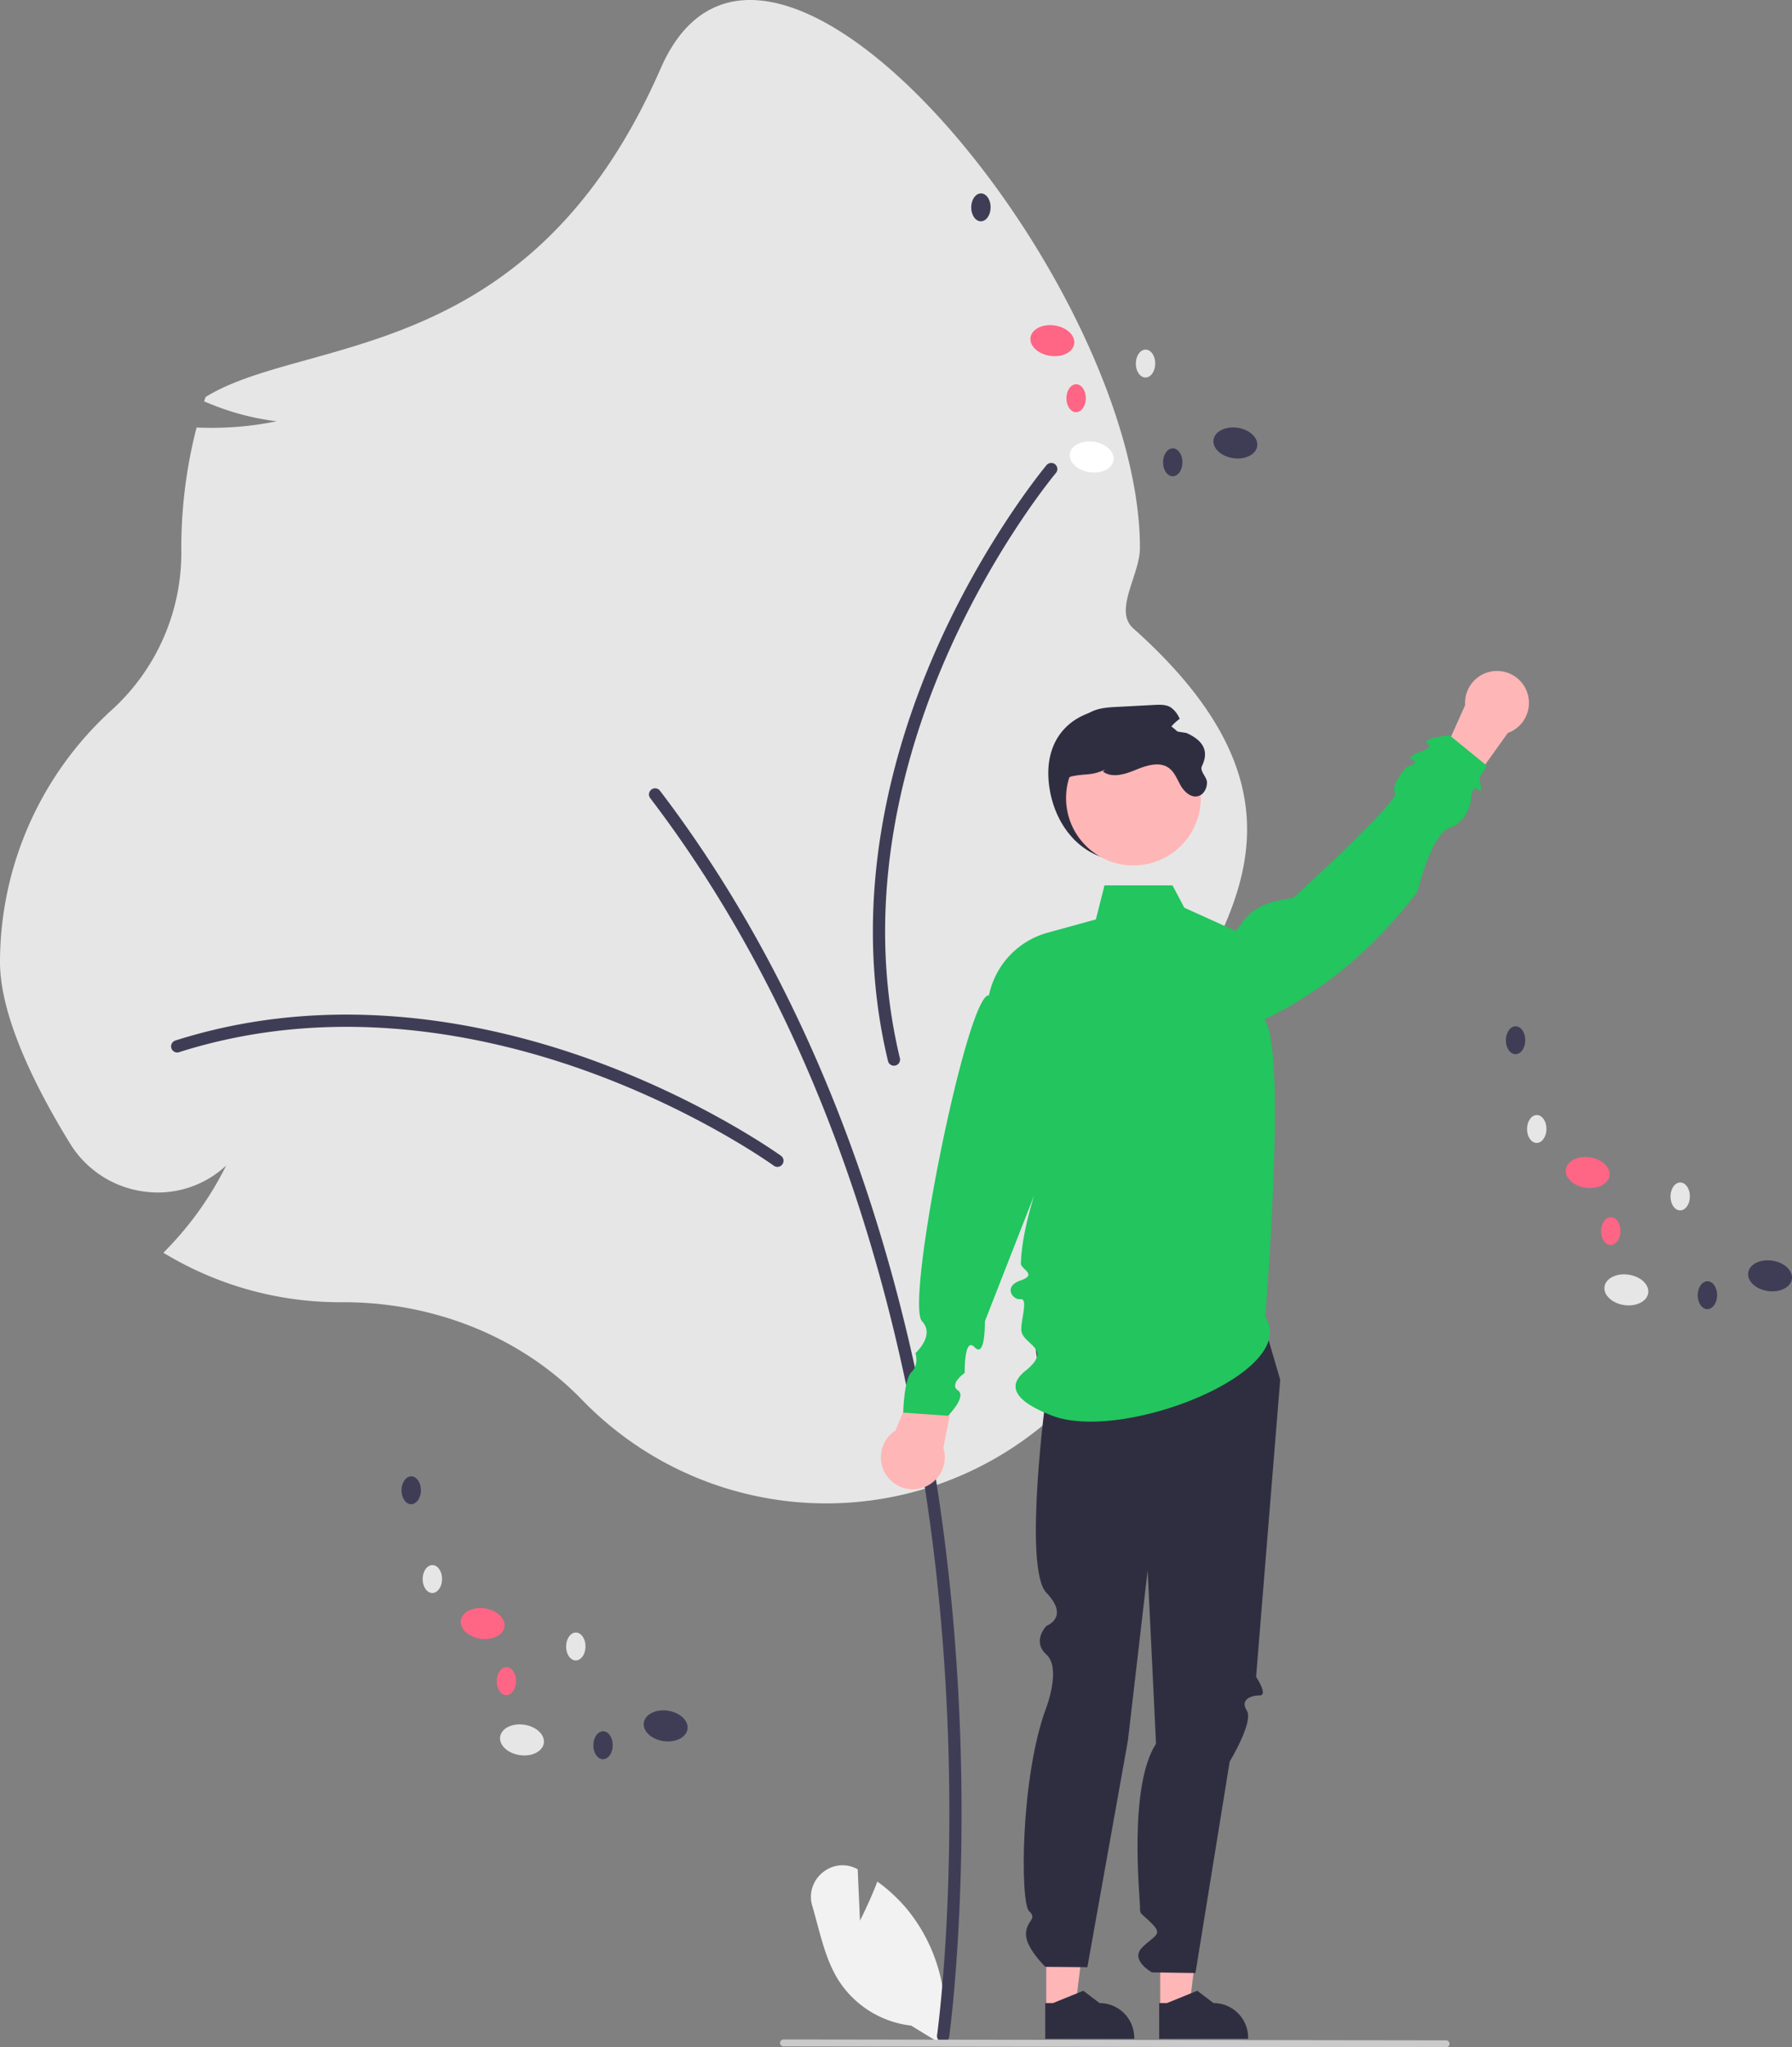 <svg xmlns="http://www.w3.org/2000/svg" xmlns:xlink="http://www.w3.org/1999/xlink" width="613.353" height="700.561" data-name="Layer 1" viewBox="0 0 613.353 700.561"><rect x="0" y="0" width="613.353" height="700.561" fill="#808080" stroke="none"/><path fill="#f2f2f2" d="M587.667,756.931l-.782-17.576q-.122-.065-.244-.129c-8.376-4.395-17.976,3.561-15.3,12.634,2.517,8.537,4.208,17.74,8.816,25.212a34.144,34.144,0,0,0,25.038,15.779l10.642,6.516a57.215,57.215,0,0,0-12.06-46.364,55.267,55.267,0,0,0-10.157-9.438C591.072,750.285,587.667,756.931,587.667,756.931Z" transform="translate(-293.324 -99.719)"/><path fill="#e6e6e6" d="M492.391,578.564c-20.488-21.129-50.178-33.247-81.457-33.247l-1.207.003a116.315,116.315,0,0,1-58.635-15.835l-1.852-1.079,1.492-1.537a113.373,113.373,0,0,0,19.993-28.306,34.282,34.282,0,0,1-27.668,8.938,35.104,35.104,0,0,1-25.77-16.506c-10.932-17.738-23.964-42.907-23.964-62.08a116.669,116.669,0,0,1,38.063-86.091,72.651,72.651,0,0,0,24-54.171l-.006-1.453a164.774,164.774,0,0,1,4.891-39.873l.33-1.317,1.355.047a111.391,111.391,0,0,0,26.047-2.182,87.918,87.918,0,0,1-23.36-6.213l-1.458-.59.495-1.494C397.782,214.464,474.758,225.398,519.437,123.175,555.666,40.285,683.493,196.755,683.493,287.199c0,9.229-9.133,21.424-2.296,27.524,73.91,65.938,22.913,108.28,6.835,150.885-3.815,10.109,4.457,21.206,4.457,32.142,0,1.856-.047,3.771-.141,5.693l-.142,2.955-2.464-1.64a81.626,81.626,0,0,1-13.48-11.056,71.135,71.135,0,0,1-2.256,61.412c-7.746,14.619-15.239,25.085-22.272,31.105a116.29,116.29,0,0,1-159.343-7.656Z" transform="translate(-293.324 -99.719)"/><path fill="#3f3d56" d="M616.132,798.499a2.093,2.093,0,0,0,2.07-1.798c.089-.625,8.8-63.454.977-146.956-7.225-77.116-30.429-188.191-99.939-279.415a2.094,2.094,0,1,0-3.33,2.538c68.91,90.436,91.926,200.696,99.101,277.267,7.778,83.016-.865,145.355-.953,145.975a2.095,2.095,0,0,0,2.075,2.389Z" transform="translate(-293.324 -99.719)"/><path fill="#3f3d56" d="M559.407,499.005a2.093,2.093,0,0,0,1.232-3.787c-.252-.183-25.681-18.506-63.697-32.425-35.143-12.866-88.582-24.53-143.597-7.02a2.093,2.093,0,1,0,1.27,3.989c53.888-17.15,106.359-5.679,140.888,6.963,37.473,13.72,62.427,31.7,62.675,31.88A2.085,2.085,0,0,0,559.407,499.005Z" transform="translate(-293.324 -99.719)"/><path fill="#3f3d56" d="M655.22,260.373a2.093,2.093,0,0,0-3.688-1.502c-.201.238-20.307,24.282-36.928,61.196-15.363,34.125-30.845,86.585-17.343,142.719a2.093,2.093,0,1,0,4.07-.979c-13.224-54.983,1.996-106.491,17.091-140.021,16.383-36.388,36.113-59.982,36.311-60.216A2.085,2.085,0,0,0,655.22,260.373Z" transform="translate(-293.324 -99.719)"/><path fill="#2f2e41" d="M652.386,368.317c1.766,14.25,11.641,26,26,26a26,26,0,0,0,26-26c0-14.359-11.702-24.672-26-26C663.216,340.908,650.119,350.021,652.386,368.317Z" transform="translate(-293.324 -99.719)"/><polygon fill="#ffb6b6" points="397.105 687.328 407.006 687.327 411.716 649.137 397.103 649.138 397.105 687.328"/><path fill="#2f2e41" d="M690.081,797.376l30.447-.001v-.385A11.851,11.851,0,0,0,708.677,785.139H708.676l-5.562-4.219-10.377,4.22-2.658 0Z" transform="translate(-293.324 -99.719)"/><polygon fill="#ffb6b6" points="358.105 687.328 368.006 687.327 372.716 649.137 358.103 649.138 358.105 687.328"/><path fill="#2f2e41" d="M651.081,797.376l30.447-.001v-.385A11.851,11.851,0,0,0,669.677,785.139H669.676l-5.562-4.219-10.377,4.22-2.658 0Z" transform="translate(-293.324 -99.719)"/><path fill="#2f2e41" d="M724.501,547.856l7,24L723.254,673.501s4.246,6.355,1.246,6.355-6.847,1.409-4.423,5.205-5.86,17.421-5.86,17.421l-11.717,72.374-14.929-.22s-7.59-4.228-3.33-8.504,7.26-4.276,3.26-8.276-4-2.795-4-5.898-4.008-41.016,5.496-55.559l-2.864-59.295-6.745,58.161-13.888,77.591-14.382-.118s-6.643-6.403-6.63-11.142,4.104-5.133,1.058-7.936-3.046-45.866,5.954-69.803c0,0,5.091-13.374-.012-17.957s-.006-9.827-.006-9.827,8.082-2.921-.007-11.339-.044-67.949-.044-67.949-8.843-24.031.113-33.48S724.501,547.856,724.501,547.856Z" transform="translate(-293.324 -99.719)"/><path fill="#ffb6b6" d="M599.826,589.206l12.489-30.182,9.84,5.467-5.943,30.703a10.935,10.935,0,1,1-16.387-5.987Z" transform="translate(-293.324 -99.719)"/><path fill="#ffb6b6" d="M809.4,350.535l-19.003,26.568-8.345-7.554,12.745-28.558A10.935,10.935,0,1,1,809.4,350.535Z" transform="translate(-293.324 -99.719)"/><path fill="#22c55e" d="M726.386,550.317c12.326,19.118-49.631,43.381-73.404,33.64-4.163-1.706-18.482-7.339-8.694-15.15s-1.135-8.91-1.393-13.994c-.173-3.399,2.459-10.856-.287-10.536s-5.96-4.381.021-6.404.064-3.868.117-5.788c.572-20.955,16.65-54.287,16.65-54.287l-28.971,74.057s.214,12.812-3.48,8.897-3.426,8.757-3.426,8.757-5.494,3.834-2.335,5.968-3.401,8.694-3.401,8.694l-15.307-1.093s.24-11.371,2.853-13.885,1.33-6.471,1.33-6.471,6.805-6.023,2.243-10.914c-5.867-6.29,15.524-112.53,22.906-111.478a28.12,28.12,0,0,1,20.08-21.452l16.532-4.552,2.936-11.647h23.279l4.055,7.653,17.698,7.987c3.334-4.704,5.825-9.66,19.475-11.267,0,0,36.783-33.467,34.987-36.08s3.906-8.731,3.906-8.731,4.87-1.594,2.122-2.445,2.446-2.818,2.446-2.818,4.81-1.264,2.542-2.928,7.571-2.758,7.571-2.758l12.767,10.417-2.58,4.375s1.573,5.958-.48,3.783-2.44,4.137-2.44,4.137-1.049,6.912-7.267,8.994S778.502,404.863,778.502,404.863c-14.665,19.067-31.971,33.941-52.48,43.733C734.015,457.771,726.386,550.317,726.386,550.317Z" transform="translate(-293.324 -99.719)"/><circle cx="387.937" cy="273.086" r="23.056" fill="#ffb6b6"/><path fill="#2f2e41" d="M657.386,375.317c.73,5.01,5,12,4,12s-8.11-20.653-1-22c5.157-.977,6.31-.12,11.13-2.21l-.68.64c3.19,2.32,7.63.89,11.27-.62,3.65-1.5,8.08-2.93,11.28-.62,2.01,1.45,2.86,3.97,4.11,6.11,1.25,2.15,3.56,4.18,5.94,3.52,1.91-.53,3.01-2.67,3-4.65s-2.588-3.864-1.72-5.64c2.573-5.264.259-8.853-5.35-11.33q-3.06-.465-6.12-.95a17.358,17.358,0,0,1,3.84-3.86,8.774,8.774,0,0,0-3.1-3.97c-1.63-.97-3.65-.9-5.54-.8q-6.33.33-12.65.66c-3.12.16-6.35.35-9.14,1.78-3.48,1.79-5.76,5.28-7.42,8.83C655.516,360.187,656.106,366.607,657.386,375.317Z" transform="translate(-293.324 -99.719)"/><path fill="#cacaca" d="M561.476,799.973l226.75.307a1.191,1.191,0,1,0,0-2.381l-226.75-.307a1.191,1.191,0,0,0,0,2.381Z" transform="translate(-293.324 -99.719)"/><ellipse cx="471.988" cy="695.094" fill="#e6e6e6" rx="5.257" ry="7.557" transform="translate(-577.144 962.365) rotate(-81.722)"/><ellipse cx="521.16" cy="690.296" fill="#3f3d56" rx="5.257" ry="7.557" transform="translate(-530.304 1006.917) rotate(-81.722)"/><ellipse cx="458.524" cy="655.286" fill="#ff6584" rx="5.257" ry="7.557" transform="translate(-549.277 914.964) rotate(-81.722)"/><ellipse cx="441.313" cy="640.043" fill="#e6e6e6" rx="4.776" ry="3.322" transform="translate(-495.372 976.784) rotate(-89.567)"/><ellipse cx="434.067" cy="609.671" fill="#3f3d56" rx="4.776" ry="3.322" transform="translate(-472.192 939.397) rotate(-89.567)"/><ellipse cx="490.412" cy="663.123" fill="#e6e6e6" rx="4.776" ry="3.322" transform="translate(-469.724 1048.788) rotate(-89.567)"/><ellipse cx="466.651" cy="674.987" fill="#ff6584" rx="4.776" ry="3.322" transform="translate(-505.169 1036.801) rotate(-89.567)"/><ellipse cx="499.728" cy="696.915" fill="#3f3d56" rx="4.776" ry="3.322" transform="translate(-494.269 1091.639) rotate(-89.567)"/><ellipse cx="849.988" cy="541.094" fill="#e6e6e6" rx="5.257" ry="7.557" transform="translate(-101.173 1204.599) rotate(-81.722)"/><ellipse cx="899.16" cy="536.296" fill="#3f3d56" rx="5.257" ry="7.557" transform="translate(-54.334 1249.151) rotate(-81.722)"/><ellipse cx="836.524" cy="501.286" fill="#ff6584" rx="5.257" ry="7.557" transform="matrix(0.144, -0.99, 0.99, 0.144, -73.306, 1157.199)"/><ellipse cx="819.313" cy="486.043" fill="#e6e6e6" rx="4.776" ry="3.322" transform="translate(33.765 1201.938) rotate(-89.567)"/><ellipse cx="812.067" cy="455.671" fill="#3f3d56" rx="4.776" ry="3.322" transform="translate(56.945 1164.55) rotate(-89.567)"/><ellipse cx="868.412" cy="509.123" fill="#e6e6e6" rx="4.776" ry="3.322" transform="translate(59.414 1273.942) rotate(-89.567)"/><ellipse cx="844.651" cy="520.987" fill="#ff6584" rx="4.776" ry="3.322" transform="translate(23.968 1261.955) rotate(-89.567)"/><ellipse cx="877.728" cy="542.915" fill="#3f3d56" rx="4.776" ry="3.322" transform="translate(34.868 1316.793) rotate(-89.567)"/><ellipse cx="666.988" cy="256.094" fill="#fff" rx="5.257" ry="7.557" transform="translate(24.205 779.541) rotate(-81.722)"/><ellipse cx="716.16" cy="251.296" fill="#3f3d56" rx="5.257" ry="7.557" transform="translate(71.045 824.093) rotate(-81.722)"/><ellipse cx="653.524" cy="216.286" fill="#ff6584" rx="5.257" ry="7.557" transform="translate(52.073 732.14) rotate(-81.722)"/><ellipse cx="636.313" cy="201.043" fill="#e6e6e6" rx="4.776" ry="3.322" transform="translate(137.141 736.098) rotate(-89.567)"/><ellipse cx="629.067" cy="170.671" fill="#3f3d56" rx="4.776" ry="3.322" transform="translate(160.321 698.711) rotate(-89.567)"/><ellipse cx="685.412" cy="224.123" fill="#e6e6e6" rx="4.776" ry="3.322" transform="translate(162.789 808.102) rotate(-89.567)"/><ellipse cx="661.651" cy="235.987" fill="#ff6584" rx="4.776" ry="3.322" transform="translate(127.344 796.115) rotate(-89.567)"/><ellipse cx="694.728" cy="257.915" fill="#3f3d56" rx="4.776" ry="3.322" transform="translate(138.244 850.953) rotate(-89.567)"/></svg>